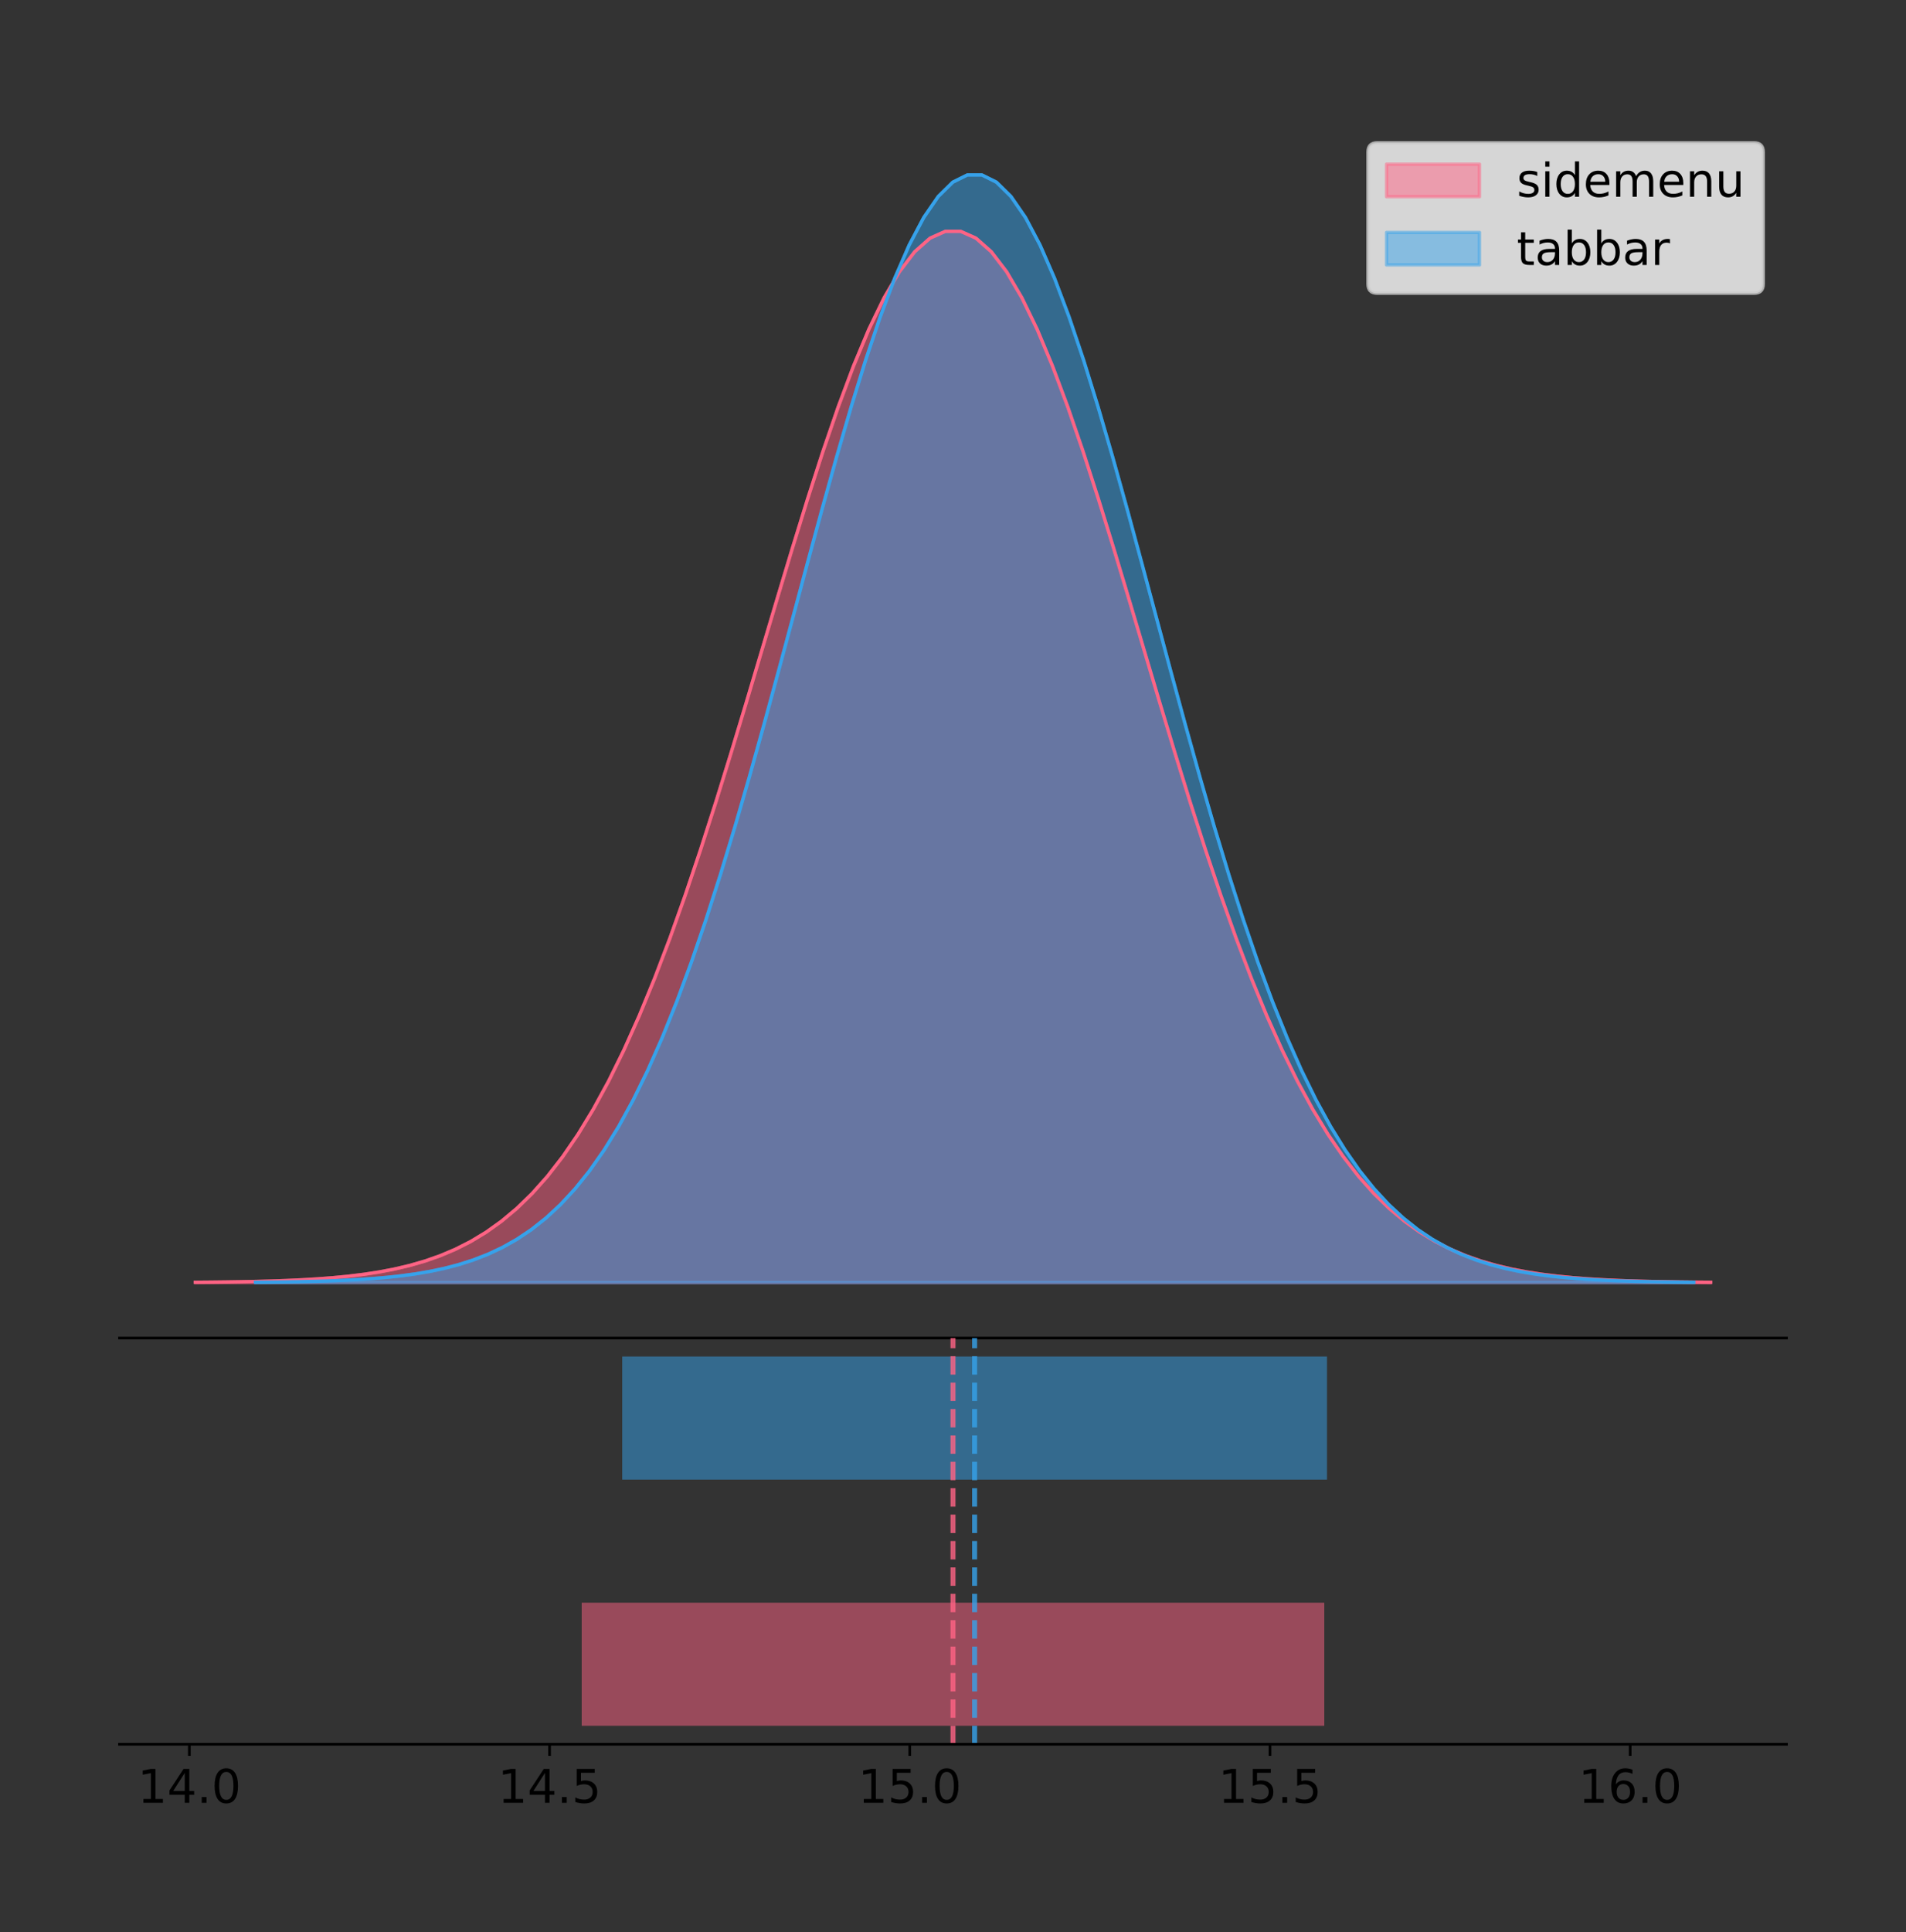 <?xml version="1.0" encoding="utf-8" standalone="no"?>
<!DOCTYPE svg PUBLIC "-//W3C//DTD SVG 1.1//EN"
  "http://www.w3.org/Graphics/SVG/1.1/DTD/svg11.dtd">
<!-- Created with matplotlib (https://matplotlib.org/) -->
<svg height="581.789pt" version="1.1" viewBox="0 0 574.2 581.789" width="574.2pt" xmlns="http://www.w3.org/2000/svg" xmlns:xlink="http://www.w3.org/1999/xlink">
 <rect x="0" y="0" width="574.2" height="581.789" fill="#333333" stroke="none"/>
 <defs>
  <style type="text/css">
*{stroke-linecap:butt;stroke-linejoin:round;}
  </style>
 </defs>
 <g id="figure_1">
  <g id="patch_1">
   <path d="M 0 581.789 
L 574.2 581.789 
L 574.2 0 
L 0 0 
z
" style="fill:none;"/>
  </g>
  <g id="axes_1">
   <g id="patch_2">
    <path d="M 36 402.93 
L 538.2 402.93 
L 538.2 36 
L 36 36 
z
" style="fill:none;"/>
   </g>
   <g id="PolyCollection_1">
    <defs>
     <path d="M 58.827 -195.538 
L 58.827 -195.644 
L 63.439 -195.684 
L 68.05 -195.738 
L 72.662 -195.81 
L 77.274 -195.906 
L 81.885 -196.031 
L 86.497 -196.195 
L 91.108 -196.408 
L 95.72 -196.683 
L 100.331 -197.034 
L 104.943 -197.481 
L 109.555 -198.045 
L 114.166 -198.751 
L 118.778 -199.629 
L 123.389 -200.713 
L 128.001 -202.041 
L 132.612 -203.658 
L 137.224 -205.61 
L 141.836 -207.951 
L 146.447 -210.736 
L 151.059 -214.025 
L 155.67 -217.88 
L 160.282 -222.362 
L 164.893 -227.534 
L 169.505 -233.454 
L 174.117 -240.178 
L 178.728 -247.752 
L 183.34 -256.213 
L 187.951 -265.587 
L 192.563 -275.883 
L 197.174 -287.092 
L 201.786 -299.185 
L 206.398 -312.113 
L 211.009 -325.799 
L 215.621 -340.145 
L 220.232 -355.026 
L 224.844 -370.294 
L 229.455 -385.777 
L 234.067 -401.283 
L 238.679 -416.605 
L 243.29 -431.523 
L 247.902 -445.807 
L 252.513 -459.229 
L 257.125 -471.561 
L 261.736 -482.591 
L 266.348 -492.117 
L 270.96 -499.966 
L 275.571 -505.989 
L 280.183 -510.07 
L 284.794 -512.13 
L 289.406 -512.13 
L 294.017 -510.07 
L 298.629 -505.989 
L 303.24 -499.966 
L 307.852 -492.117 
L 312.464 -482.591 
L 317.075 -471.561 
L 321.687 -459.229 
L 326.298 -445.807 
L 330.91 -431.523 
L 335.521 -416.605 
L 340.133 -401.283 
L 344.745 -385.777 
L 349.356 -370.294 
L 353.968 -355.026 
L 358.579 -340.145 
L 363.191 -325.799 
L 367.802 -312.113 
L 372.414 -299.185 
L 377.026 -287.092 
L 381.637 -275.883 
L 386.249 -265.587 
L 390.86 -256.213 
L 395.472 -247.752 
L 400.083 -240.178 
L 404.695 -233.454 
L 409.307 -227.534 
L 413.918 -222.362 
L 418.53 -217.88 
L 423.141 -214.025 
L 427.753 -210.736 
L 432.364 -207.951 
L 436.976 -205.61 
L 441.588 -203.658 
L 446.199 -202.041 
L 450.811 -200.713 
L 455.422 -199.629 
L 460.034 -198.751 
L 464.645 -198.045 
L 469.257 -197.481 
L 473.869 -197.034 
L 478.48 -196.683 
L 483.092 -196.408 
L 487.703 -196.195 
L 492.315 -196.031 
L 496.926 -195.906 
L 501.538 -195.81 
L 506.15 -195.738 
L 510.761 -195.684 
L 515.373 -195.644 
L 515.373 -195.538 
L 515.373 -195.538 
L 510.761 -195.538 
L 506.15 -195.538 
L 501.538 -195.538 
L 496.926 -195.538 
L 492.315 -195.538 
L 487.703 -195.538 
L 483.092 -195.538 
L 478.48 -195.538 
L 473.869 -195.538 
L 469.257 -195.538 
L 464.645 -195.538 
L 460.034 -195.538 
L 455.422 -195.538 
L 450.811 -195.538 
L 446.199 -195.538 
L 441.588 -195.538 
L 436.976 -195.538 
L 432.364 -195.538 
L 427.753 -195.538 
L 423.141 -195.538 
L 418.53 -195.538 
L 413.918 -195.538 
L 409.307 -195.538 
L 404.695 -195.538 
L 400.083 -195.538 
L 395.472 -195.538 
L 390.86 -195.538 
L 386.249 -195.538 
L 381.637 -195.538 
L 377.026 -195.538 
L 372.414 -195.538 
L 367.802 -195.538 
L 363.191 -195.538 
L 358.579 -195.538 
L 353.968 -195.538 
L 349.356 -195.538 
L 344.745 -195.538 
L 340.133 -195.538 
L 335.521 -195.538 
L 330.91 -195.538 
L 326.298 -195.538 
L 321.687 -195.538 
L 317.075 -195.538 
L 312.464 -195.538 
L 307.852 -195.538 
L 303.24 -195.538 
L 298.629 -195.538 
L 294.017 -195.538 
L 289.406 -195.538 
L 284.794 -195.538 
L 280.183 -195.538 
L 275.571 -195.538 
L 270.96 -195.538 
L 266.348 -195.538 
L 261.736 -195.538 
L 257.125 -195.538 
L 252.513 -195.538 
L 247.902 -195.538 
L 243.29 -195.538 
L 238.679 -195.538 
L 234.067 -195.538 
L 229.455 -195.538 
L 224.844 -195.538 
L 220.232 -195.538 
L 215.621 -195.538 
L 211.009 -195.538 
L 206.398 -195.538 
L 201.786 -195.538 
L 197.174 -195.538 
L 192.563 -195.538 
L 187.951 -195.538 
L 183.34 -195.538 
L 178.728 -195.538 
L 174.117 -195.538 
L 169.505 -195.538 
L 164.893 -195.538 
L 160.282 -195.538 
L 155.67 -195.538 
L 151.059 -195.538 
L 146.447 -195.538 
L 141.836 -195.538 
L 137.224 -195.538 
L 132.612 -195.538 
L 128.001 -195.538 
L 123.389 -195.538 
L 118.778 -195.538 
L 114.166 -195.538 
L 109.555 -195.538 
L 104.943 -195.538 
L 100.331 -195.538 
L 95.72 -195.538 
L 91.108 -195.538 
L 86.497 -195.538 
L 81.885 -195.538 
L 77.274 -195.538 
L 72.662 -195.538 
L 68.05 -195.538 
L 63.439 -195.538 
L 58.827 -195.538 
z
" id="mbc25f9634e" style="stroke:#ff6384;stroke-opacity:0.5;"/>
    </defs>
    <g clip-path="url(#pcc9dac9149)">
     <use style="fill:#ff6384;fill-opacity:0.5;stroke:#ff6384;stroke-opacity:0.5;" x="0" xlink:href="#mbc25f9634e" y="581.789"/>
    </g>
   </g>
   <g id="PolyCollection_2">
    <defs>
     <path d="M 76.958 -195.538 
L 76.958 -195.65 
L 81.335 -195.692 
L 85.712 -195.749 
L 90.089 -195.825 
L 94.466 -195.925 
L 98.842 -196.058 
L 103.219 -196.23 
L 107.596 -196.455 
L 111.973 -196.744 
L 116.35 -197.115 
L 120.727 -197.585 
L 125.103 -198.179 
L 129.48 -198.923 
L 133.857 -199.848 
L 138.234 -200.99 
L 142.611 -202.39 
L 146.987 -204.093 
L 151.364 -206.151 
L 155.741 -208.617 
L 160.118 -211.552 
L 164.495 -215.017 
L 168.872 -219.078 
L 173.248 -223.801 
L 177.625 -229.25 
L 182.002 -235.488 
L 186.379 -242.572 
L 190.756 -250.552 
L 195.132 -259.468 
L 199.509 -269.344 
L 203.886 -280.192 
L 208.263 -292.002 
L 212.64 -304.744 
L 217.017 -318.365 
L 221.393 -332.786 
L 225.77 -347.901 
L 230.147 -363.58 
L 234.524 -379.667 
L 238.901 -395.98 
L 243.277 -412.318 
L 247.654 -428.462 
L 252.031 -444.18 
L 256.408 -459.23 
L 260.785 -473.372 
L 265.162 -486.366 
L 269.538 -497.987 
L 273.915 -508.025 
L 278.292 -516.294 
L 282.669 -522.64 
L 287.046 -526.94 
L 291.422 -529.111 
L 295.799 -529.111 
L 300.176 -526.94 
L 304.553 -522.64 
L 308.93 -516.294 
L 313.307 -508.025 
L 317.683 -497.987 
L 322.06 -486.366 
L 326.437 -473.372 
L 330.814 -459.23 
L 335.191 -444.18 
L 339.567 -428.462 
L 343.944 -412.318 
L 348.321 -395.98 
L 352.698 -379.667 
L 357.075 -363.58 
L 361.452 -347.901 
L 365.828 -332.786 
L 370.205 -318.365 
L 374.582 -304.744 
L 378.959 -292.002 
L 383.336 -280.192 
L 387.713 -269.344 
L 392.089 -259.468 
L 396.466 -250.552 
L 400.843 -242.572 
L 405.22 -235.488 
L 409.597 -229.25 
L 413.973 -223.801 
L 418.35 -219.078 
L 422.727 -215.017 
L 427.104 -211.552 
L 431.481 -208.617 
L 435.858 -206.151 
L 440.234 -204.093 
L 444.611 -202.39 
L 448.988 -200.99 
L 453.365 -199.848 
L 457.742 -198.923 
L 462.118 -198.179 
L 466.495 -197.585 
L 470.872 -197.115 
L 475.249 -196.744 
L 479.626 -196.455 
L 484.003 -196.23 
L 488.379 -196.058 
L 492.756 -195.925 
L 497.133 -195.825 
L 501.51 -195.749 
L 505.887 -195.692 
L 510.263 -195.65 
L 510.263 -195.538 
L 510.263 -195.538 
L 505.887 -195.538 
L 501.51 -195.538 
L 497.133 -195.538 
L 492.756 -195.538 
L 488.379 -195.538 
L 484.003 -195.538 
L 479.626 -195.538 
L 475.249 -195.538 
L 470.872 -195.538 
L 466.495 -195.538 
L 462.118 -195.538 
L 457.742 -195.538 
L 453.365 -195.538 
L 448.988 -195.538 
L 444.611 -195.538 
L 440.234 -195.538 
L 435.858 -195.538 
L 431.481 -195.538 
L 427.104 -195.538 
L 422.727 -195.538 
L 418.35 -195.538 
L 413.973 -195.538 
L 409.597 -195.538 
L 405.22 -195.538 
L 400.843 -195.538 
L 396.466 -195.538 
L 392.089 -195.538 
L 387.713 -195.538 
L 383.336 -195.538 
L 378.959 -195.538 
L 374.582 -195.538 
L 370.205 -195.538 
L 365.828 -195.538 
L 361.452 -195.538 
L 357.075 -195.538 
L 352.698 -195.538 
L 348.321 -195.538 
L 343.944 -195.538 
L 339.567 -195.538 
L 335.191 -195.538 
L 330.814 -195.538 
L 326.437 -195.538 
L 322.06 -195.538 
L 317.683 -195.538 
L 313.307 -195.538 
L 308.93 -195.538 
L 304.553 -195.538 
L 300.176 -195.538 
L 295.799 -195.538 
L 291.422 -195.538 
L 287.046 -195.538 
L 282.669 -195.538 
L 278.292 -195.538 
L 273.915 -195.538 
L 269.538 -195.538 
L 265.162 -195.538 
L 260.785 -195.538 
L 256.408 -195.538 
L 252.031 -195.538 
L 247.654 -195.538 
L 243.277 -195.538 
L 238.901 -195.538 
L 234.524 -195.538 
L 230.147 -195.538 
L 225.77 -195.538 
L 221.393 -195.538 
L 217.017 -195.538 
L 212.64 -195.538 
L 208.263 -195.538 
L 203.886 -195.538 
L 199.509 -195.538 
L 195.132 -195.538 
L 190.756 -195.538 
L 186.379 -195.538 
L 182.002 -195.538 
L 177.625 -195.538 
L 173.248 -195.538 
L 168.872 -195.538 
L 164.495 -195.538 
L 160.118 -195.538 
L 155.741 -195.538 
L 151.364 -195.538 
L 146.987 -195.538 
L 142.611 -195.538 
L 138.234 -195.538 
L 133.857 -195.538 
L 129.48 -195.538 
L 125.103 -195.538 
L 120.727 -195.538 
L 116.35 -195.538 
L 111.973 -195.538 
L 107.596 -195.538 
L 103.219 -195.538 
L 98.842 -195.538 
L 94.466 -195.538 
L 90.089 -195.538 
L 85.712 -195.538 
L 81.335 -195.538 
L 76.958 -195.538 
z
" id="md164614bf1" style="stroke:#36a2eb;stroke-opacity:0.5;"/>
    </defs>
    <g clip-path="url(#pcc9dac9149)">
     <use style="fill:#36a2eb;fill-opacity:0.5;stroke:#36a2eb;stroke-opacity:0.5;" x="0" xlink:href="#md164614bf1" y="581.789"/>
    </g>
   </g>
   <g id="line2d_1">
    <path clip-path="url(#pcc9dac9149)" d="M 58.827 386.145 
L 63.439 386.105 
L 68.05 386.051 
L 72.662 385.979 
L 77.274 385.884 
L 81.885 385.758 
L 86.497 385.594 
L 91.108 385.381 
L 95.72 385.106 
L 100.331 384.755 
L 104.943 384.308 
L 109.555 383.745 
L 114.166 383.039 
L 118.778 382.161 
L 123.389 381.077 
L 128.001 379.748 
L 132.612 378.131 
L 137.224 376.179 
L 141.836 373.838 
L 146.447 371.053 
L 151.059 367.764 
L 155.67 363.91 
L 160.282 359.427 
L 164.893 354.256 
L 169.505 348.335 
L 174.117 341.611 
L 178.728 334.037 
L 183.34 325.576 
L 187.951 316.202 
L 192.563 305.907 
L 197.174 294.698 
L 201.786 282.604 
L 206.398 269.677 
L 211.009 255.99 
L 215.621 241.644 
L 220.232 226.763 
L 224.844 211.496 
L 229.455 196.013 
L 234.067 180.506 
L 238.679 165.184 
L 243.29 150.267 
L 247.902 135.982 
L 252.513 122.561 
L 257.125 110.228 
L 261.736 99.199 
L 266.348 89.672 
L 270.96 81.823 
L 275.571 75.801 
L 280.183 71.72 
L 284.794 69.659 
L 289.406 69.659 
L 294.017 71.72 
L 298.629 75.801 
L 303.24 81.823 
L 307.852 89.672 
L 312.464 99.199 
L 317.075 110.228 
L 321.687 122.561 
L 326.298 135.982 
L 330.91 150.267 
L 335.521 165.184 
L 340.133 180.506 
L 344.745 196.013 
L 349.356 211.496 
L 353.968 226.763 
L 358.579 241.644 
L 363.191 255.99 
L 367.802 269.677 
L 372.414 282.604 
L 377.026 294.698 
L 381.637 305.907 
L 386.249 316.202 
L 390.86 325.576 
L 395.472 334.037 
L 400.083 341.611 
L 404.695 348.335 
L 409.307 354.256 
L 413.918 359.427 
L 418.53 363.91 
L 423.141 367.764 
L 427.753 371.053 
L 432.364 373.838 
L 436.976 376.179 
L 441.588 378.131 
L 446.199 379.748 
L 450.811 381.077 
L 455.422 382.161 
L 460.034 383.039 
L 464.645 383.745 
L 469.257 384.308 
L 473.869 384.755 
L 478.48 385.106 
L 483.092 385.381 
L 487.703 385.594 
L 492.315 385.758 
L 496.926 385.884 
L 501.538 385.979 
L 506.15 386.051 
L 510.761 386.105 
L 515.373 386.145 
" style="fill:none;stroke:#ff6384;stroke-linecap:square;"/>
   </g>
   <g id="line2d_2">
    <path clip-path="url(#pcc9dac9149)" d="M 76.958 386.139 
L 81.335 386.097 
L 85.712 386.04 
L 90.089 385.965 
L 94.466 385.864 
L 98.842 385.732 
L 103.219 385.559 
L 107.596 385.334 
L 111.973 385.045 
L 116.35 384.675 
L 120.727 384.204 
L 125.103 383.61 
L 129.48 382.867 
L 133.857 381.941 
L 138.234 380.799 
L 142.611 379.399 
L 146.987 377.696 
L 151.364 375.639 
L 155.741 373.172 
L 160.118 370.238 
L 164.495 366.772 
L 168.872 362.711 
L 173.248 357.989 
L 177.625 352.539 
L 182.002 346.301 
L 186.379 339.217 
L 190.756 331.237 
L 195.132 322.322 
L 199.509 312.445 
L 203.886 301.597 
L 208.263 289.787 
L 212.64 277.045 
L 217.017 263.424 
L 221.393 249.004 
L 225.77 233.888 
L 230.147 218.209 
L 234.524 202.123 
L 238.901 185.809 
L 243.277 169.471 
L 247.654 153.327 
L 252.031 137.61 
L 256.408 122.559 
L 260.785 108.418 
L 265.162 95.423 
L 269.538 83.803 
L 273.915 73.765 
L 278.292 65.495 
L 282.669 59.15 
L 287.046 54.85 
L 291.422 52.679 
L 295.799 52.679 
L 300.176 54.85 
L 304.553 59.15 
L 308.93 65.495 
L 313.307 73.765 
L 317.683 83.803 
L 322.06 95.423 
L 326.437 108.418 
L 330.814 122.559 
L 335.191 137.61 
L 339.567 153.327 
L 343.944 169.471 
L 348.321 185.809 
L 352.698 202.123 
L 357.075 218.209 
L 361.452 233.888 
L 365.828 249.004 
L 370.205 263.424 
L 374.582 277.045 
L 378.959 289.787 
L 383.336 301.597 
L 387.713 312.445 
L 392.089 322.322 
L 396.466 331.237 
L 400.843 339.217 
L 405.22 346.301 
L 409.597 352.539 
L 413.973 357.989 
L 418.35 362.711 
L 422.727 366.772 
L 427.104 370.238 
L 431.481 373.172 
L 435.858 375.639 
L 440.234 377.696 
L 444.611 379.399 
L 448.988 380.799 
L 453.365 381.941 
L 457.742 382.867 
L 462.118 383.61 
L 466.495 384.204 
L 470.872 384.675 
L 475.249 385.045 
L 479.626 385.334 
L 484.003 385.559 
L 488.379 385.732 
L 492.756 385.864 
L 497.133 385.965 
L 501.51 386.04 
L 505.887 386.097 
L 510.263 386.139 
" style="fill:none;stroke:#36a2eb;stroke-linecap:square;"/>
   </g>
   <g id="patch_3">
    <path d="M 36 402.93 
L 538.2 402.93 
" style="fill:none;stroke:#000000;stroke-linecap:square;stroke-linejoin:miter;stroke-width:0.8;"/>
   </g>
   <g id="legend_1">
    <g id="patch_4">
     <path d="M 414.919 88.299 
L 528.4 88.299 
Q 531.2 88.299 531.2 85.499 
L 531.2 45.8 
Q 531.2 43 528.4 43 
L 414.919 43 
Q 412.119 43 412.119 45.8 
L 412.119 85.499 
Q 412.119 88.299 414.919 88.299 
z
" style="fill:#ffffff;opacity:0.8;stroke:#cccccc;stroke-linejoin:miter;"/>
    </g>
    <g id="patch_5">
     <path d="M 417.719 59.238 
L 445.719 59.238 
L 445.719 49.438 
L 417.719 49.438 
z
" style="fill:#ff6384;opacity:0.5;stroke:#ff6384;stroke-linejoin:miter;"/>
    </g>
    <g id="text_1">
     <!-- sidemenu -->
     <defs>
      <path d="M 44.281 53.078 
L 44.281 44.578 
Q 40.484 46.531 36.375 47.5 
Q 32.281 48.484 27.875 48.484 
Q 21.188 48.484 17.844 46.438 
Q 14.5 44.391 14.5 40.281 
Q 14.5 37.156 16.891 35.375 
Q 19.281 33.594 26.516 31.984 
L 29.594 31.297 
Q 39.156 29.25 43.188 25.516 
Q 47.219 21.781 47.219 15.094 
Q 47.219 7.469 41.188 3.016 
Q 35.156 -1.422 24.609 -1.422 
Q 20.219 -1.422 15.453 -0.562 
Q 10.688 0.297 5.422 2 
L 5.422 11.281 
Q 10.406 8.688 15.234 7.391 
Q 20.062 6.109 24.812 6.109 
Q 31.156 6.109 34.562 8.281 
Q 37.984 10.453 37.984 14.406 
Q 37.984 18.062 35.516 20.016 
Q 33.062 21.969 24.703 23.781 
L 21.578 24.516 
Q 13.234 26.266 9.516 29.906 
Q 5.812 33.547 5.812 39.891 
Q 5.812 47.609 11.281 51.797 
Q 16.75 56 26.812 56 
Q 31.781 56 36.172 55.266 
Q 40.578 54.547 44.281 53.078 
z
" id="DejaVuSans-115"/>
      <path d="M 9.422 54.688 
L 18.406 54.688 
L 18.406 0 
L 9.422 0 
z
M 9.422 75.984 
L 18.406 75.984 
L 18.406 64.594 
L 9.422 64.594 
z
" id="DejaVuSans-105"/>
      <path d="M 45.406 46.391 
L 45.406 75.984 
L 54.391 75.984 
L 54.391 0 
L 45.406 0 
L 45.406 8.203 
Q 42.578 3.328 38.25 0.953 
Q 33.938 -1.422 27.875 -1.422 
Q 17.969 -1.422 11.734 6.484 
Q 5.516 14.406 5.516 27.297 
Q 5.516 40.188 11.734 48.094 
Q 17.969 56 27.875 56 
Q 33.938 56 38.25 53.625 
Q 42.578 51.266 45.406 46.391 
z
M 14.797 27.297 
Q 14.797 17.391 18.875 11.75 
Q 22.953 6.109 30.078 6.109 
Q 37.203 6.109 41.297 11.75 
Q 45.406 17.391 45.406 27.297 
Q 45.406 37.203 41.297 42.844 
Q 37.203 48.484 30.078 48.484 
Q 22.953 48.484 18.875 42.844 
Q 14.797 37.203 14.797 27.297 
z
" id="DejaVuSans-100"/>
      <path d="M 56.203 29.594 
L 56.203 25.203 
L 14.891 25.203 
Q 15.484 15.922 20.484 11.062 
Q 25.484 6.203 34.422 6.203 
Q 39.594 6.203 44.453 7.469 
Q 49.312 8.734 54.109 11.281 
L 54.109 2.781 
Q 49.266 0.734 44.188 -0.344 
Q 39.109 -1.422 33.891 -1.422 
Q 20.797 -1.422 13.156 6.188 
Q 5.516 13.812 5.516 26.812 
Q 5.516 40.234 12.766 48.109 
Q 20.016 56 32.328 56 
Q 43.359 56 49.781 48.891 
Q 56.203 41.797 56.203 29.594 
z
M 47.219 32.234 
Q 47.125 39.594 43.094 43.984 
Q 39.062 48.391 32.422 48.391 
Q 24.906 48.391 20.391 44.141 
Q 15.875 39.891 15.188 32.172 
z
" id="DejaVuSans-101"/>
      <path d="M 52 44.188 
Q 55.375 50.25 60.062 53.125 
Q 64.75 56 71.094 56 
Q 79.641 56 84.281 50.016 
Q 88.922 44.047 88.922 33.016 
L 88.922 0 
L 79.891 0 
L 79.891 32.719 
Q 79.891 40.578 77.094 44.375 
Q 74.312 48.188 68.609 48.188 
Q 61.625 48.188 57.562 43.547 
Q 53.516 38.922 53.516 30.906 
L 53.516 0 
L 44.484 0 
L 44.484 32.719 
Q 44.484 40.625 41.703 44.406 
Q 38.922 48.188 33.109 48.188 
Q 26.219 48.188 22.156 43.531 
Q 18.109 38.875 18.109 30.906 
L 18.109 0 
L 9.078 0 
L 9.078 54.688 
L 18.109 54.688 
L 18.109 46.188 
Q 21.188 51.219 25.484 53.609 
Q 29.781 56 35.688 56 
Q 41.656 56 45.828 52.969 
Q 50 49.953 52 44.188 
z
" id="DejaVuSans-109"/>
      <path d="M 54.891 33.016 
L 54.891 0 
L 45.906 0 
L 45.906 32.719 
Q 45.906 40.484 42.875 44.328 
Q 39.844 48.188 33.797 48.188 
Q 26.516 48.188 22.312 43.547 
Q 18.109 38.922 18.109 30.906 
L 18.109 0 
L 9.078 0 
L 9.078 54.688 
L 18.109 54.688 
L 18.109 46.188 
Q 21.344 51.125 25.703 53.562 
Q 30.078 56 35.797 56 
Q 45.219 56 50.047 50.172 
Q 54.891 44.344 54.891 33.016 
z
" id="DejaVuSans-110"/>
      <path d="M 8.5 21.578 
L 8.5 54.688 
L 17.484 54.688 
L 17.484 21.922 
Q 17.484 14.156 20.5 10.266 
Q 23.531 6.391 29.594 6.391 
Q 36.859 6.391 41.078 11.031 
Q 45.312 15.672 45.312 23.688 
L 45.312 54.688 
L 54.297 54.688 
L 54.297 0 
L 45.312 0 
L 45.312 8.406 
Q 42.047 3.422 37.719 1 
Q 33.406 -1.422 27.688 -1.422 
Q 18.266 -1.422 13.375 4.438 
Q 8.5 10.297 8.5 21.578 
z
M 31.109 56 
z
" id="DejaVuSans-117"/>
     </defs>
     <g transform="translate(456.919 59.238)scale(0.14 -0.14)">
      <use xlink:href="#DejaVuSans-115"/>
      <use x="52.1" xlink:href="#DejaVuSans-105"/>
      <use x="79.883" xlink:href="#DejaVuSans-100"/>
      <use x="143.359" xlink:href="#DejaVuSans-101"/>
      <use x="204.883" xlink:href="#DejaVuSans-109"/>
      <use x="302.295" xlink:href="#DejaVuSans-101"/>
      <use x="363.818" xlink:href="#DejaVuSans-110"/>
      <use x="427.197" xlink:href="#DejaVuSans-117"/>
     </g>
    </g>
    <g id="patch_6">
     <path d="M 417.719 79.787 
L 445.719 79.787 
L 445.719 69.987 
L 417.719 69.987 
z
" style="fill:#36a2eb;opacity:0.5;stroke:#36a2eb;stroke-linejoin:miter;"/>
    </g>
    <g id="text_2">
     <!-- tabbar -->
     <defs>
      <path d="M 18.312 70.219 
L 18.312 54.688 
L 36.812 54.688 
L 36.812 47.703 
L 18.312 47.703 
L 18.312 18.016 
Q 18.312 11.328 20.141 9.422 
Q 21.969 7.516 27.594 7.516 
L 36.812 7.516 
L 36.812 0 
L 27.594 0 
Q 17.188 0 13.234 3.875 
Q 9.281 7.766 9.281 18.016 
L 9.281 47.703 
L 2.688 47.703 
L 2.688 54.688 
L 9.281 54.688 
L 9.281 70.219 
z
" id="DejaVuSans-116"/>
      <path d="M 34.281 27.484 
Q 23.391 27.484 19.188 25 
Q 14.984 22.516 14.984 16.5 
Q 14.984 11.719 18.141 8.906 
Q 21.297 6.109 26.703 6.109 
Q 34.188 6.109 38.703 11.406 
Q 43.219 16.703 43.219 25.484 
L 43.219 27.484 
z
M 52.203 31.203 
L 52.203 0 
L 43.219 0 
L 43.219 8.297 
Q 40.141 3.328 35.547 0.953 
Q 30.953 -1.422 24.312 -1.422 
Q 15.922 -1.422 10.953 3.297 
Q 6 8.016 6 15.922 
Q 6 25.141 12.172 29.828 
Q 18.359 34.516 30.609 34.516 
L 43.219 34.516 
L 43.219 35.406 
Q 43.219 41.609 39.141 45 
Q 35.062 48.391 27.688 48.391 
Q 23 48.391 18.547 47.266 
Q 14.109 46.141 10.016 43.891 
L 10.016 52.203 
Q 14.938 54.109 19.578 55.047 
Q 24.219 56 28.609 56 
Q 40.484 56 46.344 49.844 
Q 52.203 43.703 52.203 31.203 
z
" id="DejaVuSans-97"/>
      <path d="M 48.688 27.297 
Q 48.688 37.203 44.609 42.844 
Q 40.531 48.484 33.406 48.484 
Q 26.266 48.484 22.188 42.844 
Q 18.109 37.203 18.109 27.297 
Q 18.109 17.391 22.188 11.75 
Q 26.266 6.109 33.406 6.109 
Q 40.531 6.109 44.609 11.75 
Q 48.688 17.391 48.688 27.297 
z
M 18.109 46.391 
Q 20.953 51.266 25.266 53.625 
Q 29.594 56 35.594 56 
Q 45.562 56 51.781 48.094 
Q 58.016 40.188 58.016 27.297 
Q 58.016 14.406 51.781 6.484 
Q 45.562 -1.422 35.594 -1.422 
Q 29.594 -1.422 25.266 0.953 
Q 20.953 3.328 18.109 8.203 
L 18.109 0 
L 9.078 0 
L 9.078 75.984 
L 18.109 75.984 
z
" id="DejaVuSans-98"/>
      <path d="M 41.109 46.297 
Q 39.594 47.172 37.812 47.578 
Q 36.031 48 33.891 48 
Q 26.266 48 22.188 43.047 
Q 18.109 38.094 18.109 28.812 
L 18.109 0 
L 9.078 0 
L 9.078 54.688 
L 18.109 54.688 
L 18.109 46.188 
Q 20.953 51.172 25.484 53.578 
Q 30.031 56 36.531 56 
Q 37.453 56 38.578 55.875 
Q 39.703 55.766 41.062 55.516 
z
" id="DejaVuSans-114"/>
     </defs>
     <g transform="translate(456.919 79.787)scale(0.14 -0.14)">
      <use xlink:href="#DejaVuSans-116"/>
      <use x="39.209" xlink:href="#DejaVuSans-97"/>
      <use x="100.488" xlink:href="#DejaVuSans-98"/>
      <use x="163.965" xlink:href="#DejaVuSans-98"/>
      <use x="227.441" xlink:href="#DejaVuSans-97"/>
      <use x="288.721" xlink:href="#DejaVuSans-114"/>
     </g>
    </g>
   </g>
  </g>
  <g id="axes_2">
   <g id="patch_7">
    <path d="M 36 525.24 
L 538.2 525.24 
L 538.2 402.93 
L 36 402.93 
z
" style="fill:none;"/>
   </g>
   <g id="patch_8">
    <path clip-path="url(#p343394de3f)" d="M 175.246 519.68 
L 398.954 519.68 
L 398.954 482.617 
L 175.246 482.617 
z
" style="fill:#ff6384;opacity:0.5;"/>
   </g>
   <g id="patch_9">
    <path clip-path="url(#p343394de3f)" d="M 187.451 445.553 
L 399.771 445.553 
L 399.771 408.49 
L 187.451 408.49 
z
" style="fill:#36a2eb;opacity:0.5;"/>
   </g>
   <g id="matplotlib.axis_1">
    <g id="xtick_1">
     <g id="line2d_3">
      <defs>
       <path d="M 0 0 
L 0 3.5 
" id="mf26db85307" style="stroke:#000000;stroke-width:0.8;"/>
      </defs>
      <g>
       <use style="stroke:#000000;stroke-width:0.8;" x="57.048" xlink:href="#mf26db85307" y="525.24"/>
      </g>
     </g>
     <g id="text_3">
      <!-- 14.0 -->
      <defs>
       <path d="M 12.406 8.297 
L 28.516 8.297 
L 28.516 63.922 
L 10.984 60.406 
L 10.984 69.391 
L 28.422 72.906 
L 38.281 72.906 
L 38.281 8.297 
L 54.391 8.297 
L 54.391 0 
L 12.406 0 
z
" id="DejaVuSans-49"/>
       <path d="M 37.797 64.312 
L 12.891 25.391 
L 37.797 25.391 
z
M 35.203 72.906 
L 47.609 72.906 
L 47.609 25.391 
L 58.016 25.391 
L 58.016 17.188 
L 47.609 17.188 
L 47.609 0 
L 37.797 0 
L 37.797 17.188 
L 4.891 17.188 
L 4.891 26.703 
z
" id="DejaVuSans-52"/>
       <path d="M 10.688 12.406 
L 21 12.406 
L 21 0 
L 10.688 0 
z
" id="DejaVuSans-46"/>
       <path d="M 31.781 66.406 
Q 24.172 66.406 20.328 58.906 
Q 16.5 51.422 16.5 36.375 
Q 16.5 21.391 20.328 13.891 
Q 24.172 6.391 31.781 6.391 
Q 39.453 6.391 43.281 13.891 
Q 47.125 21.391 47.125 36.375 
Q 47.125 51.422 43.281 58.906 
Q 39.453 66.406 31.781 66.406 
z
M 31.781 74.219 
Q 44.047 74.219 50.516 64.516 
Q 56.984 54.828 56.984 36.375 
Q 56.984 17.969 50.516 8.266 
Q 44.047 -1.422 31.781 -1.422 
Q 19.531 -1.422 13.062 8.266 
Q 6.594 17.969 6.594 36.375 
Q 6.594 54.828 13.062 64.516 
Q 19.531 74.219 31.781 74.219 
z
" id="DejaVuSans-48"/>
      </defs>
      <g transform="translate(41.462 542.878)scale(0.14 -0.14)">
       <use xlink:href="#DejaVuSans-49"/>
       <use x="63.623" xlink:href="#DejaVuSans-52"/>
       <use x="127.246" xlink:href="#DejaVuSans-46"/>
       <use x="159.033" xlink:href="#DejaVuSans-48"/>
      </g>
     </g>
    </g>
    <g id="xtick_2">
     <g id="line2d_4">
      <g>
       <use style="stroke:#000000;stroke-width:0.8;" x="165.563" xlink:href="#mf26db85307" y="525.24"/>
      </g>
     </g>
     <g id="text_4">
      <!-- 14.5 -->
      <defs>
       <path d="M 10.797 72.906 
L 49.516 72.906 
L 49.516 64.594 
L 19.828 64.594 
L 19.828 46.734 
Q 21.969 47.469 24.109 47.828 
Q 26.266 48.188 28.422 48.188 
Q 40.625 48.188 47.75 41.5 
Q 54.891 34.812 54.891 23.391 
Q 54.891 11.625 47.562 5.094 
Q 40.234 -1.422 26.906 -1.422 
Q 22.312 -1.422 17.547 -0.641 
Q 12.797 0.141 7.719 1.703 
L 7.719 11.625 
Q 12.109 9.234 16.797 8.062 
Q 21.484 6.891 26.703 6.891 
Q 35.156 6.891 40.078 11.328 
Q 45.016 15.766 45.016 23.391 
Q 45.016 31 40.078 35.438 
Q 35.156 39.891 26.703 39.891 
Q 22.75 39.891 18.812 39.016 
Q 14.891 38.141 10.797 36.281 
z
" id="DejaVuSans-53"/>
      </defs>
      <g transform="translate(149.977 542.878)scale(0.14 -0.14)">
       <use xlink:href="#DejaVuSans-49"/>
       <use x="63.623" xlink:href="#DejaVuSans-52"/>
       <use x="127.246" xlink:href="#DejaVuSans-46"/>
       <use x="159.033" xlink:href="#DejaVuSans-53"/>
      </g>
     </g>
    </g>
    <g id="xtick_3">
     <g id="line2d_5">
      <g>
       <use style="stroke:#000000;stroke-width:0.8;" x="274.078" xlink:href="#mf26db85307" y="525.24"/>
      </g>
     </g>
     <g id="text_5">
      <!-- 15.0 -->
      <g transform="translate(258.492 542.878)scale(0.14 -0.14)">
       <use xlink:href="#DejaVuSans-49"/>
       <use x="63.623" xlink:href="#DejaVuSans-53"/>
       <use x="127.246" xlink:href="#DejaVuSans-46"/>
       <use x="159.033" xlink:href="#DejaVuSans-48"/>
      </g>
     </g>
    </g>
    <g id="xtick_4">
     <g id="line2d_6">
      <g>
       <use style="stroke:#000000;stroke-width:0.8;" x="382.593" xlink:href="#mf26db85307" y="525.24"/>
      </g>
     </g>
     <g id="text_6">
      <!-- 15.5 -->
      <g transform="translate(367.007 542.878)scale(0.14 -0.14)">
       <use xlink:href="#DejaVuSans-49"/>
       <use x="63.623" xlink:href="#DejaVuSans-53"/>
       <use x="127.246" xlink:href="#DejaVuSans-46"/>
       <use x="159.033" xlink:href="#DejaVuSans-53"/>
      </g>
     </g>
    </g>
    <g id="xtick_5">
     <g id="line2d_7">
      <g>
       <use style="stroke:#000000;stroke-width:0.8;" x="491.108" xlink:href="#mf26db85307" y="525.24"/>
      </g>
     </g>
     <g id="text_7">
      <!-- 16.0 -->
      <defs>
       <path d="M 33.016 40.375 
Q 26.375 40.375 22.484 35.828 
Q 18.609 31.297 18.609 23.391 
Q 18.609 15.531 22.484 10.953 
Q 26.375 6.391 33.016 6.391 
Q 39.656 6.391 43.531 10.953 
Q 47.406 15.531 47.406 23.391 
Q 47.406 31.297 43.531 35.828 
Q 39.656 40.375 33.016 40.375 
z
M 52.594 71.297 
L 52.594 62.312 
Q 48.875 64.062 45.094 64.984 
Q 41.312 65.922 37.594 65.922 
Q 27.828 65.922 22.672 59.328 
Q 17.531 52.734 16.797 39.406 
Q 19.672 43.656 24.016 45.922 
Q 28.375 48.188 33.594 48.188 
Q 44.578 48.188 50.953 41.516 
Q 57.328 34.859 57.328 23.391 
Q 57.328 12.156 50.688 5.359 
Q 44.047 -1.422 33.016 -1.422 
Q 20.359 -1.422 13.672 8.266 
Q 6.984 17.969 6.984 36.375 
Q 6.984 53.656 15.188 63.938 
Q 23.391 74.219 37.203 74.219 
Q 40.922 74.219 44.703 73.484 
Q 48.484 72.75 52.594 71.297 
z
" id="DejaVuSans-54"/>
      </defs>
      <g transform="translate(475.522 542.878)scale(0.14 -0.14)">
       <use xlink:href="#DejaVuSans-49"/>
       <use x="63.623" xlink:href="#DejaVuSans-54"/>
       <use x="127.246" xlink:href="#DejaVuSans-46"/>
       <use x="159.033" xlink:href="#DejaVuSans-48"/>
      </g>
     </g>
    </g>
   </g>
   <g id="line2d_8">
    <path clip-path="url(#p343394de3f)" d="M 287.1 525.24 
L 287.1 402.93 
" style="fill:none;stroke:#ff6384;stroke-dasharray:5.55,2.4;stroke-dashoffset:0;stroke-opacity:0.8;stroke-width:1.5;"/>
   </g>
   <g id="line2d_9">
    <path clip-path="url(#p343394de3f)" d="M 293.611 525.24 
L 293.611 402.93 
" style="fill:none;stroke:#36a2eb;stroke-dasharray:5.55,2.4;stroke-dashoffset:0;stroke-opacity:0.8;stroke-width:1.5;"/>
   </g>
   <g id="patch_10">
    <path d="M 36 525.24 
L 538.2 525.24 
" style="fill:none;stroke:#000000;stroke-linecap:square;stroke-linejoin:miter;stroke-width:0.8;"/>
   </g>
  </g>
 </g>
 <defs>
  <clipPath id="pcc9dac9149">
   <rect height="366.93" width="502.2" x="36" y="36"/>
  </clipPath>
  <clipPath id="p343394de3f">
   <rect height="122.31" width="502.2" x="36" y="402.93"/>
  </clipPath>
 </defs>
</svg>
